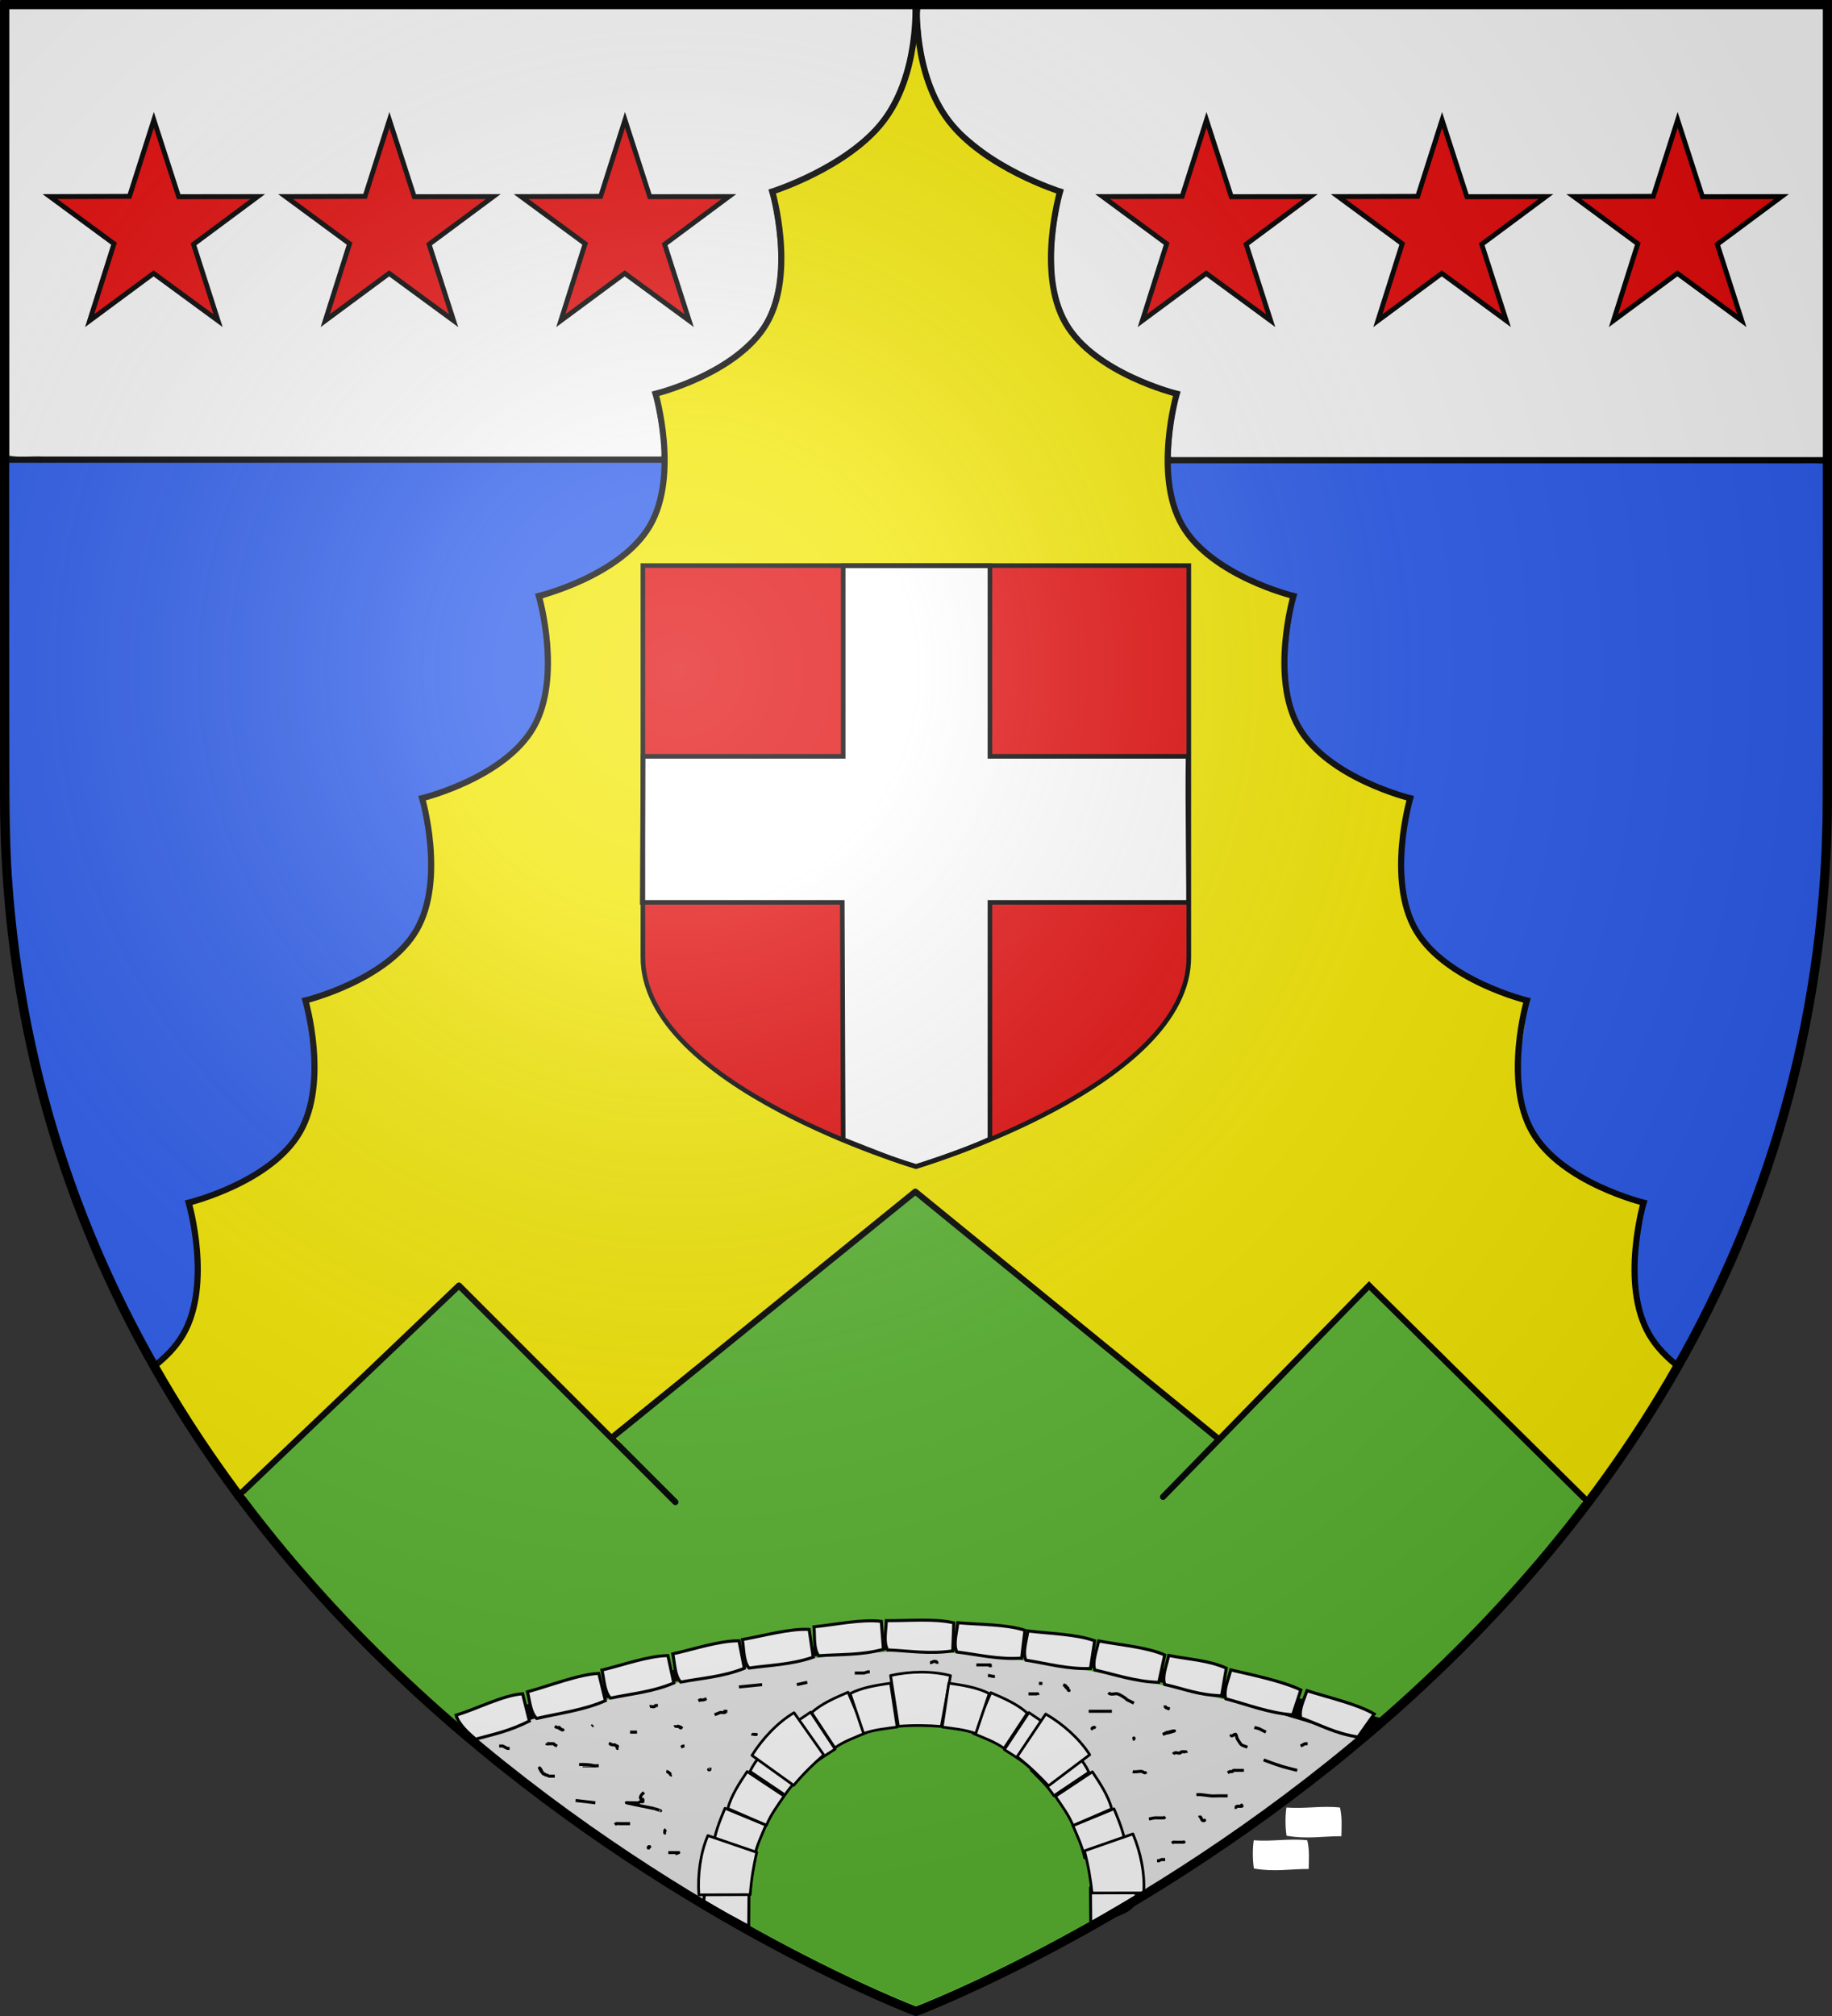 <?xml version="1.0" encoding="UTF-8" standalone="no"?>
<svg
   xmlns:dc="http://purl.org/dc/elements/1.1/"
   xmlns:cc="http://creativecommons.org/ns#"
   xmlns:rdf="http://www.w3.org/1999/02/22-rdf-syntax-ns#"
   xmlns:svg="http://www.w3.org/2000/svg"
   xmlns="http://www.w3.org/2000/svg"
   xmlns:xlink="http://www.w3.org/1999/xlink"
   xmlns:sodipodi="http://sodipodi.sourceforge.net/DTD/sodipodi-0.dtd"
   xmlns:inkscape="http://www.inkscape.org/namespaces/inkscape"
   height="660"
   width="600"
   version="1.0"
   id="svg2"
   sodipodi:version="0.32"
   inkscape:version="0.47 r22583"
   sodipodi:docname="Blason_ville_fr_La Muraz.svg"
   inkscape:export-filename="/Users/olivier/Desktop/Blason Rouge/Blason_Vide_3D.png"
   inkscape:export-xdpi="144"
   inkscape:export-ydpi="144"
   inkscape:output_extension="org.inkscape.output.svg.inkscape"
   style="display:inline">
  <rect width="100%" height="100%" fill="#333333" stroke="none"/>
  <sodipodi:namedview
     inkscape:window-height="965"
     inkscape:window-width="1280"
     inkscape:pageshadow="2"
     inkscape:pageopacity="0.0"
     guidetolerance="10.0"
     gridtolerance="10.0"
     objecttolerance="10.0"
     borderopacity="1.0"
     bordercolor="#666666"
     pagecolor="#ffffff"
     id="base"
     showgrid="false"
     height="660px"
     inkscape:zoom="1"
     inkscape:cx="470.19397"
     inkscape:cy="324.09611"
     inkscape:window-x="-4"
     inkscape:window-y="-4"
     inkscape:current-layer="layer4"
     showborder="false"
     inkscape:showpageshadow="false"
     inkscape:window-maximized="1" />
  <defs
     id="defs6">
    <linearGradient
       id="linearGradient2893">
      <stop
         style="stop-color:white;stop-opacity:0.314;"
         offset="0"
         id="stop2895" />
      <stop
         id="stop2897"
         offset="0.19"
         style="stop-color:white;stop-opacity:0.251;" />
      <stop
         style="stop-color:#6b6b6b;stop-opacity:0.125;"
         offset="0.6"
         id="stop2901" />
      <stop
         style="stop-color:black;stop-opacity:0.125;"
         offset="1"
         id="stop2899" />
    </linearGradient>
    <radialGradient
       inkscape:collect="always"
       xlink:href="#linearGradient2893"
       id="radialGradient3163"
       gradientUnits="userSpaceOnUse"
       gradientTransform="matrix(1.353,0,0,1.349,-77.629,-85.747)"
       cx="221.445"
       cy="226.331"
       fx="221.445"
       fy="226.331"
       r="300" />
    <clipPath
       clipPathUnits="userSpaceOnUse"
       id="clipPath8496">
      <path
         inkscape:export-ydpi="144"
         inkscape:export-xdpi="144"
         id="path8498"
         style="fill:none;stroke:#000000;stroke-width:3.002;stroke-linecap:butt;stroke-linejoin:miter;stroke-miterlimit:4;stroke-opacity:1;stroke-dasharray:none"
         d="M -147.558,9.568 C -147.558,9.568 150.941,122.004 150.941,407.749 150.941,693.494 150.941,666.566 150.941,666.566 L -446.057,666.566 -446.057,407.749 C -446.057,122.004 -147.558,9.568 -147.558,9.568 z"
         sodipodi:nodetypes="cccccc" />
    </clipPath>
    <clipPath
       clipPathUnits="userSpaceOnUse"
       id="clipPath9177">
      <path
         inkscape:export-ydpi="144"
         inkscape:export-xdpi="144"
         id="path9179"
         style="fill:none;stroke:#000000;stroke-width:3.002;stroke-linecap:butt;stroke-linejoin:miter;stroke-miterlimit:4;stroke-opacity:1;stroke-dasharray:none"
         d="M 300,658.5 C 300,658.5 1.501,546.064 1.501,260.319 1.501,-25.426 1.501,1.501 1.501,1.501 L 598.499,1.501 598.499,260.319 C 598.499,546.064 300,658.5 300,658.5 z"
         sodipodi:nodetypes="cccccc" />
    </clipPath>
  </defs>
  <g
     inkscape:groupmode="layer"
     id="layer3"
     inkscape:label="Fond écu"
     style="opacity:0.955;display:inline"
     sodipodi:insensitive="true">
    <path
       style="color:#000000;fill:#ffffff;fill-opacity:1;fill-rule:nonzero;stroke:none;stroke-width:1;marker:none;visibility:visible;display:inline;overflow:visible;enable-background:accumulate"
       d="M 449.247,2.706 C 399.994,2.747 350.742,2.788 301.489,2.829 300.744,5.843 301.588,9.478 301.75,12.718 303.203,24.922 307.775,37.555 317.673,45.347 326.444,52.999 337.108,58.154 347.871,62.283 346.404,70.374 344.783,78.589 345.21,86.889 345.241,97.084 349.068,107.589 357.16,114.001 365.437,120.976 375.83,124.896 385.933,128.504 386.788,129.631 384.996,131.585 385.256,132.994 384.141,138.458 383.64,144.022 383.396,149.588 386.624,150.512 390.594,149.696 394.099,149.972 461.734,149.972 529.369,149.972 597.005,149.972 597.892,146.557 597.109,142.45 597.374,138.776 597.374,93.502 597.374,48.227 597.374,2.953 593.958,2.067 589.851,2.855 586.178,2.592 540.534,2.63 494.891,2.668 449.247,2.706 z"
       id="path8513" />
    <path
       style="color:#000000;fill:#ffffff;fill-opacity:1;fill-rule:nonzero;stroke:none;stroke-width:1;marker:none;visibility:visible;display:inline;overflow:visible;enable-background:accumulate"
       d="M 3.009,2.953 C 3.009,51.672 3.009,100.391 3.009,149.111 6.425,149.998 10.532,149.215 14.205,149.48 81.666,149.48 149.127,149.48 216.588,149.48 217.281,146.388 216.151,142.662 215.896,139.367 215.325,135.67 214.661,131.987 213.85,128.334 227.066,124.535 240.566,118.333 249.129,107.281 256.624,95.936 255.49,81.352 253.348,68.535 253.183,66.504 252.121,64.131 252.374,62.329 262.611,58.185 272.811,53.479 281.404,46.392 293.884,36.878 298.299,20.454 299.011,5.388 300.526,1.084 295.328,2.956 292.896,2.583 196.39,2.583 99.884,2.583 3.378,2.583 L 3.03,2.931 3.009,2.953 z"
       id="path8510" />
    <path
       style="color:#000000;fill:#2b5df2;fill-opacity:1;fill-rule:nonzero;stroke:none;stroke-width:1;marker:none;visibility:visible;display:inline;overflow:visible;enable-background:accumulate"
       d="M 383.411,152.079 C 383.31,161.545 386.105,171.382 393.069,178.053 401.456,186.225 412.613,191.024 423.734,194.232 425.322,194.217 423.514,196.794 423.81,197.605 421.734,208.152 420.596,219.279 423.057,229.849 425.726,241.13 435.095,249.14 445.196,253.921 450.779,256.802 456.77,258.848 462.672,260.867 459.997,273.606 457.862,287.459 462.534,299.991 467.66,312.495 480.46,319.531 492.538,324.181 495.227,325.391 498.271,325.93 500.857,327.057 498.499,338.013 497.098,349.495 499.073,360.644 500.998,370.409 507.965,378.305 516.344,383.281 523.166,387.863 531.018,390.426 538.627,393.277 539.75,394.149 538.1,396.262 538.271,397.516 535.874,410.17 534.436,424.322 540.734,436.091 542.74,439.587 545.845,443.366 548.939,445.919 550.935,444.602 551.227,440.842 552.635,438.866 575.78,395.93 590.325,348.437 595.133,299.891 597.625,278.401 596.7,256.724 597.12,235.139 597.27,207.447 597.348,179.755 597.466,152.064 594.051,151.176 589.943,151.959 586.27,151.695 518.774,151.695 451.277,151.695 383.78,151.695 L 383.439,152.049 383.411,152.079 z"
       id="path8515"
       sodipodi:nodetypes="cccccccccccccccccccccccc" />
    <path
       style="color:#000000;fill:#2b5df2;fill-opacity:1;fill-rule:nonzero;stroke:none;stroke-width:1;marker:none;visibility:visible;display:inline;overflow:visible;enable-background:accumulate"
       d="M 2.798,151.571 C 3.07,195.261 2.744,238.959 3.524,282.643 4.404,304.681 7.934,326.57 12.821,348.053 20.738,381.487 33.271,413.852 50.057,443.842 49.084,447.592 52.008,446.031 53.04,444.242 58.56,438.963 62.369,431.986 63.169,424.347 64.754,413.967 63.32,403.418 61.022,393.262 73.863,389.095 87.497,383.777 95.901,372.67 103.656,361.4 102.793,346.722 100.643,333.824 100.339,331.561 99.514,329.362 99.468,327.072 111.526,323.143 123.892,318.022 132.533,308.418 138.01,301.786 140.602,293.057 140.2,284.443 140.496,276.555 139.023,268.692 137.715,261.021 142.535,258.902 147.929,257.68 152.663,255.146 163.033,250.172 173.449,242.586 176.808,231.048 179.562,221.195 178.489,210.677 176.992,200.691 176.89,198.736 175.491,196.348 175.931,194.647 189.219,190.247 203.291,184.538 211.502,172.594 215.607,166.463 216.49,158.829 216.946,151.602 214.093,150.51 210.353,151.46 207.165,151.141 139.186,151.141 71.208,151.141 3.229,151.141 L 2.881,151.489 2.798,151.571 z"
       id="path8517"
       sodipodi:nodetypes="ccccccccccccccccccccccc" />
    <path
       style="color:#000000;fill:#fcef00;fill-opacity:1;fill-rule:nonzero;stroke:none;stroke-width:1;marker:none;visibility:visible;display:inline;overflow:visible;enable-background:accumulate"
       d="M 300.037,14.071 C 295.765,17.585 296.091,32.414 292.185,36.553 283.662,50.065 267.61,56.518 253.558,62.664 256.449,79.423 259.324,101.112 245.533,113.687 237.713,121.914 224.937,124.86 214.902,129.23 216.356,141.304 219.236,154.845 216.223,166.676 210.166,183.039 192.532,190.365 177.625,195.953 181.824,212.966 182.617,234.341 168.273,246.802 160.694,254.502 148.244,256.547 138.744,261.133 136.73,264.467 141.943,270.375 141.465,274.202 143.604,290.241 139.317,308.47 124.801,317.377 117.966,322.511 107.361,323.619 100.006,327.402 100.946,339.483 104.261,353.08 101.649,364.998 95.766,381.241 76.677,387.454 62.018,393.705 60.694,399.299 65.576,406.427 64.929,412.289 65.872,423.824 63.266,435.435 54.741,443.722 46.534,445.895 54.96,453.791 56.764,458.395 81.425,498.327 113.872,533.284 148.923,564.297 193.582,602.212 245.917,636.651 300.003,659.25 320.058,652.323 338.265,638.984 356.998,629.032 434.17,585.32 505.609,529.376 547.923,447.099 537.281,438.652 533.276,424.063 534.798,410.745 534.987,405.141 541.526,395.398 536.33,393.979 519.516,388.878 501.13,379.113 497.404,360.453 495.04,350.076 500.561,338.072 499.597,327.838 491.787,322.579 479.332,321.479 472.177,315.006 463.337,308.248 457.578,297.586 459.02,286.222 458.808,278.197 460.695,269.027 461.642,261.249 445.739,255.242 424.918,247.633 421.263,229.018 418.477,218.098 421.911,206.301 423.203,195.535 407.003,189.604 386.147,180.782 382.896,161.967 381.065,151.198 383.902,139.704 385.016,129.115 368.008,123.381 346.826,113.529 344.2,93.894 342.725,83.898 346.794,72.599 346.789,62.754 340.328,57.984 329.914,57.079 323.485,51.839 312.488,45.349 306.419,34.156 302.328,22.364 303.785,21.283 300.515,13.942 300.037,14.071 z"
       id="path8519"
       sodipodi:nodetypes="ccccccccccccccccccccccccccccccccccccc" />
    <path
       sodipodi:nodetypes="cc"
       id="path8290"
       d="M 217.341,150.504 1.991,150.504"
       style="fill:none;stroke:#000000;stroke-width:2;stroke-miterlimit:4;stroke-opacity:1;stroke-dasharray:none;display:inline" />
    <path
       style="fill:none;stroke:#000000;stroke-width:2;stroke-miterlimit:4;stroke-opacity:1;stroke-dasharray:none;display:inline"
       d="M 382.844,150.653 597.639,150.653"
       id="path8288"
       sodipodi:nodetypes="cc" />
    <g
       id="layer3-6"
       inkscape:label="Fond écu"
       style="display:inline"
       transform="matrix(-1,0,0,-1,152.442,668.067)"
       clip-path="url(#clipPath8496)">
      <path
         id="rect2783"
         d="M -147.36,666.578 C -147.36,666.578 -148.629,643.776 -136.908,628.475 -125.187,613.173 -100.475,605.371 -100.475,605.371 -100.475,605.371 -108.239,578.819 -98.683,562.268 -89.127,545.716 -62.251,539.164 -62.251,539.164 -62.251,539.164 -70.015,512.612 -60.459,496.061 -50.903,479.509 -24.026,472.957 -24.026,472.957 -24.026,472.957 -31.79,446.405 -22.234,429.854 -12.678,413.302 14.199,406.75 14.199,406.75 14.199,406.75 6.434,380.198 15.991,363.647 25.547,347.095 52.423,340.543 52.423,340.543 52.423,340.543 44.659,313.991 54.215,297.44 63.771,280.888 90.648,274.336 90.648,274.336 90.648,274.336 82.884,247.785 92.44,231.233 101.996,214.681 128.873,208.129 128.873,208.129 128.873,208.129 121.108,181.578 130.664,165.026 140.22,148.474 167.097,141.922 167.097,141.922"
         style="fill:none;stroke:#000000;stroke-width:2;stroke-miterlimit:4;stroke-opacity:1;stroke-dasharray:none" />
      <path
         id="path8478"
         d="M -462.313,141.92 C -462.313,141.92 -435.437,148.472 -425.881,165.023 -416.324,181.575 -424.089,208.127 -424.089,208.127 -424.089,208.127 -397.212,214.679 -387.656,231.23 -378.1,247.782 -385.864,274.334 -385.864,274.334 -385.864,274.334 -358.988,280.885 -349.431,297.437 -339.875,313.989 -347.64,340.541 -347.64,340.541 -347.64,340.541 -320.763,347.092 -311.207,363.644 -301.651,380.196 -309.415,406.748 -309.415,406.748 -309.415,406.748 -282.538,413.299 -272.982,429.851 -263.426,446.403 -271.19,472.955 -271.19,472.955 -271.19,472.955 -244.314,479.506 -234.758,496.058 -225.201,512.61 -232.966,539.162 -232.966,539.162 -232.966,539.162 -206.089,545.713 -196.533,562.265 -186.977,578.817 -194.741,605.369 -194.741,605.369 -194.741,605.369 -170.03,613.17 -158.308,628.472 -146.587,643.774 -147.856,666.576 -147.856,666.576"
         style="fill:none;stroke:#000000;stroke-width:2;stroke-miterlimit:4;stroke-opacity:1;stroke-dasharray:none" />
    </g>
  </g>
  <g
     inkscape:groupmode="layer"
     id="layer4"
     inkscape:label="Meubles"
     style="display:inline"
     sodipodi:insensitive="true">
    <g
       id="g8320"
       transform="matrix(0.827,0,0,0.84,-72.926,195.611)">
      <path
         d="M 149.109,-186.133 158.93,-156.214 190.239,-156.251 164.819,-137.665 174.528,-107.899 148.997,-126.332 123.689,-107.899 133.329,-137.877 107.979,-156.251 139.468,-156.346 149.109,-186.133 z"
         style="font-size:12px;fill:#e20909;stroke:#000000;stroke-width:1.92;stroke-dashoffset:0"
         id="path710" />
      <path
         d="M 242.401,-186.133 252.222,-156.214 283.531,-156.251 258.112,-137.665 267.821,-107.899 242.29,-126.332 216.982,-107.899 226.622,-137.877 201.271,-156.251 232.761,-156.346 242.401,-186.133 z"
         style="font-size:12px;fill:#e20909;stroke:#000000;stroke-width:1.92;stroke-dashoffset:0"
         id="path7175" />
      <path
         d="M 335.694,-186.133 345.515,-156.214 376.824,-156.251 351.404,-137.665 361.114,-107.899 335.583,-126.332 310.274,-107.899 319.915,-137.877 294.564,-156.251 326.054,-156.346 335.694,-186.133 z"
         style="font-size:12px;fill:#e20909;stroke:#000000;stroke-width:1.92;stroke-dashoffset:0"
         id="path7176" />
    </g>
    <g
       style="display:inline"
       id="g8320-7"
       transform="matrix(0.827,0,0,0.84,271.829,195.611)">
      <path
         d="M 149.109,-186.133 158.93,-156.214 190.239,-156.251 164.819,-137.665 174.528,-107.899 148.997,-126.332 123.689,-107.899 133.329,-137.877 107.979,-156.251 139.468,-156.346 149.109,-186.133 z"
         style="font-size:12px;fill:#e20909;stroke:#000000;stroke-width:1.92;stroke-dashoffset:0"
         id="path710-6" />
      <path
         d="M 242.401,-186.133 252.222,-156.214 283.531,-156.251 258.112,-137.665 267.821,-107.899 242.29,-126.332 216.982,-107.899 226.622,-137.877 201.271,-156.251 232.761,-156.346 242.401,-186.133 z"
         style="font-size:12px;fill:#e20909;stroke:#000000;stroke-width:1.92;stroke-dashoffset:0"
         id="path7175-1" />
      <path
         d="M 335.694,-186.133 345.515,-156.214 376.824,-156.251 351.404,-137.665 361.114,-107.899 335.583,-126.332 310.274,-107.899 319.915,-137.877 294.564,-156.251 326.054,-156.346 335.694,-186.133 z"
         style="font-size:12px;fill:#e20909;stroke:#000000;stroke-width:1.92;stroke-dashoffset:0"
         id="path7176-8" />
    </g>
    <g
       style="display:inline"
       id="g8531">
      <path
         sodipodi:nodetypes="ccccccccccccccccccccc"
         id="path8529"
         d="M 299.331,389.993 C 290.244,395.64 283.093,404.789 274.562,411.298 250.177,431.019 225.714,449.79 201.642,469.87 202.787,472.677 206.135,475.583 208.109,478.072 212.107,482.159 216.259,486.115 219.977,490.447 196.383,468.161 173.738,444.688 150.63,421.821 145.268,425.752 140.536,431.257 135.417,435.795 117.037,453.431 98.334,470.786 80.173,488.617 79.97,491.337 83.191,493.256 84.361,495.515 128.892,552.181 186.217,598.008 249.177,632.702 265.689,641.21 281.362,651.24 298.773,657.784 396.489,620.214 468.376,558.1 515.955,495.115 520.014,492.347 517.858,489.57 514.676,487.242 492.645,465.455 470.673,443.607 448.521,421.944 443.704,425.626 439.576,430.941 435.025,435.253 417.069,453.386 399.738,472.176 381.144,489.655 382.403,487.497 385.445,484.816 387.388,482.649 390.967,478.938 394.577,475.257 398.177,471.566 395.951,468.455 391.887,466.288 388.981,463.526 359.489,439.591 330.242,415.269 300.499,391.696 300.398,391.687 299.429,389.95 299.331,389.993 z"
         style="color:#000000;fill:#5ab532;fill-opacity:1;fill-rule:nonzero;stroke:none;stroke-width:1;marker:none;visibility:visible;display:inline;overflow:visible;enable-background:accumulate" />
      <path
         id="path8523"
         d="M 77.719,490.044 150.313,420.866 221.199,491.752"
         style="fill:none;stroke:#000000;stroke-width:2;stroke-linecap:round;stroke-linejoin:round;stroke-miterlimit:4;stroke-opacity:1;stroke-dasharray:none" />
      <path
         id="path8525"
         d="M 519.263,490.898 448.377,420.866 380.907,490.044"
         style="fill:none;stroke:#000000;stroke-width:2;stroke-linecap:round;stroke-linejoin:miter;stroke-miterlimit:4;stroke-opacity:1;stroke-dasharray:none" />
      <path
         sodipodi:nodetypes="ccc"
         id="path8527"
         d="M 200.702,470.401 299.772,390.12 398.729,470.8"
         style="fill:none;stroke:#000000;stroke-width:2;stroke-linecap:round;stroke-linejoin:round;stroke-miterlimit:4;stroke-opacity:1;stroke-dasharray:none" />
    </g>
    <path
       style="color:#000000;fill:#e7e7e7;fill-opacity:1;fill-rule:nonzero;stroke:none;stroke-width:1;marker:none;visibility:visible;display:inline;overflow:visible;enable-background:accumulate"
       d="M 297.553,540.57 C 267.594,541.054 238.009,546.885 208.981,553.904 191.944,558.399 171.824,562.901 155.152,568.616 153.261,568.875 156.3,571.17 157.891,571.888 179.783,590.05 204.265,607.95 228.599,622.682 231.345,623.166 230.125,617.714 230.575,616.086 230.726,611.171 232.036,606.362 233.732,601.759 235.601,602.575 235.405,600.819 235.498,599.128 236.437,596.51 238.005,592.902 239.943,590.901 241.533,587.044 242.256,585.341 244.981,582.189 246.536,581.077 248.017,576.882 248.442,575.076 246.368,573.889 248.064,573.308 249.011,571.899 252.268,568.113 256.445,566.836 260.688,564.242 261.231,565.782 262.352,564.575 263.675,563.448 268.983,559.85 276.806,556.577 283.127,555.304 286.777,553.773 289.354,553.738 292.999,552.427 293.729,551.564 292.038,549.735 293.855,550.005 299.467,548.968 303.506,548.231 309.016,549.496 308.413,551.673 311.799,552.655 313.734,552.584 317.859,553.199 320.716,554.921 324.651,556.086 329.836,558.082 335.468,560.541 340.073,563.542 341.785,564.656 342.187,560.777 343.641,562.582 348.262,565.839 353.102,569.635 355.851,574.507 353.787,575.182 354.098,577.242 355.282,578.68 356.306,580.329 358.097,581.184 358.867,583.04 360.98,585.958 362.137,589.357 363.947,592.419 365.984,594.803 366.334,598.285 367.811,601.001 368.7,602.476 370.909,600.266 371.071,602.234 372.99,607.314 373.656,612.738 374.201,618.153 375.363,620.349 377.571,617.839 378.969,617.244 400.742,603.637 428.598,583.423 448.394,567.038 449.382,565.904 449.536,568.63 448.194,566.953 444.854,565.316 436.685,565.933 433.095,564.761 402.723,556.371 372.035,548.935 340.809,544.442 326.508,542.359 312.038,540.597 297.553,540.57 z"
       id="path3528"
       sodipodi:nodetypes="ccccccccccccccccccccscccccccccccccc" />
    <g
       style="display:inline"
       id="g8697"
       transform="matrix(0.599,0,0,0.599,120.249,85.874)">
      <g
         transform="translate(0.914,0.191)"
         style="display:inline"
         inkscape:label="Fond écu"
         id="layer3-3">
        <path
           transform="translate(-0.914,-0.191)"
           inkscape:export-ydpi="144"
           inkscape:export-xdpi="144"
           id="path2875-7"
           style="fill:#e20909;fill-opacity:1;fill-rule:evenodd;stroke:none;display:inline"
           d="M 300,495 C 300,495 450,450.04 449.821,379.266 449.821,275.15 450,165 450,165 L 150,165 150.215,379.304 C 150.036,449.964 300,495 300,495 z"
           sodipodi:nodetypes="cccccc" />
        <path
           transform="translate(-0.914,-0.191)"
           sodipodi:nodetypes="cccccccccccccc"
           id="path16403"
           d="M 260.279,165.826 260.279,270.024 150.826,270.024 150.399,349.82 259.777,349.82 260.279,479.478 C 279.498,487.011 286.38,490.035 300.107,494.132 300.107,494.132 325.162,486.344 340.505,479.135 L 340.505,349.82 448.994,349.82 C 449.4,350.067 448.406,297.16 448.843,270.024 L 340.505,270.024 340.505,165.826 260.279,165.826 z"
           style="fill:#ffffff;fill-opacity:1;fill-rule:evenodd;stroke:#000000;stroke-width:2.505;stroke-linecap:butt;stroke-linejoin:miter;stroke-miterlimit:4;stroke-opacity:1;stroke-dasharray:none;display:inline" />
      </g>
      <g
         style="display:inline"
         inkscape:label="Contour Final"
         id="layer1-8">
        <path
           sodipodi:nodetypes="cccccc"
           d="M 300.041,494.25 C 300.041,494.25 450.027,449.969 449.247,379.287 L 449.247,165.75 150.753,165.75 150.753,379.287 C 149.974,449.894 300.041,494.25 300.041,494.25 z"
           style="fill:none;stroke:#000000;stroke-width:2.505;stroke-linecap:square;stroke-linejoin:miter;stroke-miterlimit:4;stroke-opacity:1;stroke-dasharray:none;display:inline"
           id="path2440-1" />
      </g>
    </g>
    <path
       id="rect2169"
       style="fill:#000000;fill-opacity:1;fill-rule:evenodd;stroke:none"
       d="M 148.43,564.163 C 154.61,572.481 152.028,567.653 153.629,569.394 153.629,569.394 242.595,538.583 303.984,540.001 349.505,541.897 389.209,551.403 446.108,569.416 451.363,564.665 419.891,592.498 453.106,562.646 311.676,527.969 284.547,528.81 148.43,564.163 z"
       sodipodi:nodetypes="cccccc"
       clip-path="url(#clipPath9177)" />
    <path
       d="M 294.249,565.162 291.671,548.532 C 298.07,547.118 305.278,546.979 311.302,548.568 L 308.27,565.202 C 303.909,564.876 299.357,564.741 294.249,565.162 z"
       style="fill:#ffffff;fill-rule:evenodd;stroke:#000000;stroke-width:0.874;stroke-linecap:round;stroke-linejoin:round;stroke-miterlimit:4;stroke-opacity:1;stroke-dasharray:none"
       id="use3180" />
    <g
       transform="matrix(0.397,0,0,0.397,188.689,427.858)"
       id="g318">
      <path
         d="M 157.025,427.476 125.124,413.652 C 127.98,402.876 134.527,393.022 141.074,383.169 L 171.557,403.373 C 166.266,411.184 160.525,418.769 157.025,427.476 z"
         style="fill:#ffffff;fill-rule:evenodd;stroke:#000000;stroke-width:2.2;stroke-linecap:round;stroke-linejoin:round;stroke-miterlimit:4;stroke-opacity:1;stroke-dasharray:none"
         id="path3158" />
      <use
         transform="matrix(0.981,-0.193,0.193,0.981,-89.547,64.791)"
         id="use3162"
         x="0"
         y="0"
         width="600"
         height="660"
         xlink:href="#path3158" />
      <use
         transform="matrix(0.983,0.182,-0.182,0.983,95.746,-46.339)"
         id="use3166"
         x="0"
         y="0"
         width="600"
         height="660"
         xlink:href="#path3158" />
      <path
         d="M 142.375,510.784 105.256,490.731 106.626,477.579 142.653,478.61 142.375,510.784 z"
         style="fill:#ffffff;fill-rule:evenodd;stroke:#000000;stroke-width:2.386;stroke-linecap:round;stroke-linejoin:round;stroke-miterlimit:4;stroke-opacity:1;stroke-dasharray:none"
         id="path3168"
         sodipodi:nodetypes="ccccc" />
      <use
         transform="matrix(0.921,0.39,-0.39,0.921,212.981,-73.754)"
         id="use3172"
         x="0"
         y="0"
         width="600"
         height="660"
         xlink:href="#path3158" />
      <use
         transform="matrix(0.923,0.386,-0.386,0.923,209.73,-74.394)"
         id="use3174"
         x="0"
         y="0"
         width="600"
         height="660"
         xlink:href="#use3166" />
      <use
         transform="matrix(0.67,0.743,-0.743,0.67,449.561,-51.26)"
         id="use3178"
         x="0"
         y="0"
         width="600"
         height="660"
         xlink:href="#path3158" />
    </g>
    <path
       id="use3124"
       style="fill:#ffffff;fill-rule:evenodd;stroke:#000000;stroke-opacity:1"
       d="M 242.036,537.161 C 235.554,537.124 227.496,539.866 220.347,541.446 221.008,544.728 221.014,548.664 222.942,550.68 229.862,549.379 236.673,548.983 243.775,546.173 L 242.036,537.161 z" />
    <path
       id="use3128"
       style="fill:#ffffff;fill-rule:evenodd;stroke:#000000;stroke-opacity:1"
       d="M 358.519,537.16 C 352.424,534.957 343.913,534.844 336.646,533.941 336.171,537.254 334.86,540.965 336.002,543.511 342.959,544.6 349.51,546.506 357.142,546.235 L 358.519,537.16 z" />
    <path
       id="use3130"
       style="fill:#ffffff;fill-rule:evenodd;stroke:#000000;stroke-opacity:1"
       d="M 312.373,531.298 C 306.067,529.798 297.598,530.647 290.276,530.571 290.178,533.917 289.294,537.752 290.717,540.153 297.752,540.449 304.477,541.602 312.029,540.47 L 312.373,531.298 z" />
    <path
       id="use3132"
       style="fill:#ffffff;fill-rule:evenodd;stroke:#000000;stroke-opacity:1"
       d="M 335.668,533.726 C 329.501,531.73 320.991,531.904 313.699,531.247 313.336,534.574 312.15,538.328 313.378,540.833 320.368,541.687 326.979,543.371 334.598,542.841 L 335.668,533.726 z" />
    <path
       id="use3134"
       style="fill:#ffffff;fill-rule:evenodd;stroke:#000000;stroke-opacity:1"
       d="M 288.633,530.804 C 282.198,530.03 273.88,531.837 266.597,532.592 266.88,535.928 266.438,539.839 268.124,542.062 275.147,541.557 281.959,541.939 289.334,539.956 L 288.633,530.804 z" />
    <path
       id="use3136"
       style="fill:#ffffff;fill-rule:evenodd;stroke:#000000;stroke-opacity:1"
       d="M 450.076,561.142 C 444.502,557.834 435.025,555.747 428.058,553.496 426.969,556.661 425.364,559.681 426.008,562.396 432.637,564.771 437.197,567.493 444.744,568.659 L 450.076,561.142 z"
       sodipodi:nodetypes="ccccc" />
    <path
       id="use3140"
       style="fill:#ffffff;fill-rule:evenodd;stroke:#000000;stroke-opacity:1"
       d="M 265.008,533.442 C 258.534,533.115 250.361,535.494 243.148,536.753 243.662,540.06 243.492,543.993 245.328,546.094 252.299,545.103 259.121,545.012 266.341,542.523 L 265.008,533.442 z" />
    <path
       d="M 351.431,597.658 364.103,592.167 C 362.968,587.886 360.368,583.972 357.767,580.058 L 345.659,588.084 C 347.76,591.186 350.041,594.199 351.431,597.658 z"
       style="fill:#ffffff;fill-rule:evenodd;stroke:#000000;stroke-width:0.874;stroke-linecap:round;stroke-linejoin:round;stroke-miterlimit:4;stroke-opacity:1;stroke-dasharray:none"
       id="path3183" />
    <use
       transform="matrix(-0.39,-0.077,-0.077,0.39,449.373,453.594)"
       id="use3185"
       x="0"
       y="0"
       width="600"
       height="660"
       xlink:href="#path3158" />
    <use
       transform="matrix(-0.391,0.072,0.072,0.391,375.772,409.452)"
       id="use3189"
       x="0"
       y="0"
       width="600"
       height="660"
       xlink:href="#path3158" />
    <path
       d="M 357.25,630.749 C 362.438,626.622 375.241,627.074 371.45,617.559 L 357.14,617.969 357.25,630.749 z"
       style="fill:#ffffff;fill-rule:evenodd;stroke:#000000;stroke-width:0.948;stroke-linecap:round;stroke-linejoin:round;stroke-miterlimit:4;stroke-opacity:1;stroke-dasharray:none"
       id="path3191"
       sodipodi:nodetypes="cccc" />
    <use
       transform="matrix(-0.366,0.155,0.155,0.366,329.205,398.562)"
       id="use3193"
       x="0"
       y="0"
       width="600"
       height="660"
       xlink:href="#path3158" />
    <use
       transform="matrix(-0.367,0.153,0.153,0.367,330.496,398.308)"
       id="use3195"
       x="0"
       y="0"
       width="600"
       height="660"
       xlink:href="#use3166" />
    <use
       transform="matrix(-0.266,0.295,0.295,0.266,235.232,407.497)"
       id="use3197"
       x="0"
       y="0"
       width="600"
       height="660"
       xlink:href="#path3158" />
    <path
       d="M 218.747,542.007 C 212.266,542.108 204.268,545.02 197.154,546.752 197.885,550.019 197.974,553.954 199.945,555.929 206.836,554.481 213.637,553.94 220.677,550.98 L 218.747,542.007 z"
       style="fill:#ffffff;fill-rule:evenodd;stroke:#000000;stroke-opacity:1"
       id="use5159-7" />
    <path
       sodipodi:nodetypes="ccccc"
       d="M 401.624,546.121 C 395.692,543.509 389.947,543.362 382.759,541.967 382.06,545.241 380.5,548.854 381.467,551.472 388.333,553.031 392.457,554.924 400.09,555.172 L 401.624,546.121 z"
       style="fill:#ffffff;fill-rule:evenodd;stroke:#000000;stroke-opacity:1"
       id="use5145-6" />
    <path
       d="M 381.458,541.802 C 375.512,539.222 367.024,538.578 359.829,537.222 359.148,540.499 357.607,544.121 358.588,546.733 365.463,548.255 371.882,550.567 379.516,550.772 L 381.458,541.802 z"
       style="fill:#ffffff;fill-rule:evenodd;stroke:#000000;stroke-opacity:1"
       id="use5147-1" />
    <path
       d="M 426.037,553.259 C 420.196,550.449 410.223,548.336 403.086,546.701 402.278,549.949 400.596,553.508 401.475,556.157 408.285,557.946 415.747,560.885 423.368,561.388 L 426.037,553.259 z"
       style="fill:#ffffff;fill-rule:evenodd;stroke:#000000;stroke-width:1;stroke-opacity:1"
       id="use5149-5"
       sodipodi:nodetypes="ccccc" />
    <path
       sodipodi:nodetypes="ccccc"
       d="M 171.166,554.507 C 164.703,554.992 156.375,559.373 149.376,561.524 150.299,564.742 153.656,567.527 155.741,569.381 162.534,567.527 166.527,566.81 173.379,563.437 L 171.166,554.507 z"
       style="fill:#ffffff;fill-rule:evenodd;stroke:#000000;stroke-opacity:1"
       id="use5155-2" />
    <path
       d="M 196.117,547.842 C 189.64,548.098 179.817,551.96 172.747,553.862 173.556,557.111 173.739,560.663 175.757,562.59 182.611,560.977 191.294,559.894 198.261,556.766 L 196.117,547.842 z"
       style="fill:#ffffff;fill-rule:evenodd;stroke:#000000;stroke-opacity:1"
       id="use5157-0"
       sodipodi:nodetypes="ccccc" />
    <g
       transform="matrix(-0.397,0,0,0.397,228.69,427.983)"
       id="g318-6" />
    <path
       id="use5245-9"
       style="fill:#ffffff;fill-rule:evenodd;stroke:none"
       d="M 410.621,602.469 C 410.152,605.552 410.272,609.269 410.668,611.719 417.588,612.896 422.819,611.821 428.611,611.87 428.672,608.666 428.905,605.603 428.154,602.469 422.15,601.809 416.562,602.949 410.621,602.469 z" />
    <path
       id="use5243-4"
       style="fill:#ffffff;fill-rule:evenodd;stroke:none"
       d="M 421.322,591.744 C 420.852,594.828 420.973,598.544 421.368,600.994 428.289,602.172 433.519,601.096 439.312,601.146 439.372,597.942 439.606,594.878 438.854,591.744 432.85,591.085 427.262,592.224 421.322,591.744 z" />
    <g
       transform="matrix(0.397,0,0,0.397,381.602,427.983)"
       id="g318-8" />
    <path
       d="M 259.938,584.499 246.27,574.682 C 249.747,569.127 254.699,563.888 260.055,560.706 L 269.795,574.526 C 266.505,577.409 263.218,580.561 259.938,584.499 z"
       style="fill:#ffffff;fill-rule:evenodd;stroke:#000000;stroke-width:0.874;stroke-linecap:round;stroke-linejoin:round;stroke-miterlimit:4;stroke-opacity:1;stroke-dasharray:none;display:inline"
       id="use3180-1" />
    <path
       d="M 333.108,575.112 342.486,561.14 C 348.149,564.439 353.542,569.222 356.893,574.474 L 343.388,584.648 C 340.403,581.451 337.148,578.266 333.108,575.112 z"
       style="fill:#ffffff;fill-rule:evenodd;stroke:#000000;stroke-width:0.874;stroke-linecap:round;stroke-linejoin:round;stroke-miterlimit:4;stroke-opacity:1;stroke-dasharray:none;display:inline"
       id="use3180-4" />
    <path
       d="M 355.156,605.939 371.045,600.397 C 373.593,606.435 375.033,613.499 374.559,619.711 L 357.651,619.737 C 357.183,615.388 356.493,610.887 355.156,605.939 z"
       style="fill:#ffffff;fill-rule:evenodd;stroke:#000000;stroke-width:0.874;stroke-linecap:round;stroke-linejoin:round;stroke-miterlimit:4;stroke-opacity:1;stroke-dasharray:none;display:inline"
       id="use3180-9" />
    <path
       d="M 245.708,620.27 228.88,620.338 C 228.436,613.8 229.373,606.652 231.843,600.933 L 247.839,606.411 C 246.866,610.675 246.054,615.156 245.708,620.27 z"
       style="fill:#ffffff;fill-rule:evenodd;stroke:#000000;stroke-width:0.874;stroke-linecap:round;stroke-linejoin:round;stroke-miterlimit:4;stroke-opacity:1;stroke-dasharray:none;display:inline"
       id="use3180-8" />
    <path
       style="fill:none;stroke:#000000;stroke-width:1px;stroke-linecap:butt;stroke-linejoin:miter;stroke-opacity:1"
       d="M 179.041,570.859 C 179.041,571.112 179.8,570.606 179.8,570.859 179.8,570.985 179.294,570.859 179.421,570.859 179.482,570.859 180.338,570.859 180.559,570.859 180.685,570.859 180.812,570.859 180.938,570.859 181.064,570.859 181.204,570.802 181.317,570.859 181.477,570.939 181.548,571.139 181.697,571.238 181.932,571.395 182.202,571.491 182.455,571.617"
       id="path4302" />
    <path
       style="fill:none;stroke:#000000;stroke-width:0.3;stroke-linecap:butt;stroke-linejoin:miter;stroke-miterlimit:4;stroke-opacity:1;stroke-dasharray:none"
       d="M 190.8,578.445 C 191.938,578.445 193.076,578.445 194.214,578.445 194.341,578.445 194.467,578.445 194.594,578.445 194.72,578.445 194.86,578.502 194.973,578.445 195.91,577.976 194.842,578.066 195.732,578.066"
       id="path4304" />
    <path
       style="fill:none;stroke:#000000;stroke-width:1px;stroke-linecap:butt;stroke-linejoin:miter;stroke-opacity:1"
       d="M 206.353,567.065 C 207.111,567.065 207.87,567.065 208.629,567.065"
       id="path4306" />
    <path
       style="fill:none;stroke:#000000;stroke-width:1px;stroke-linecap:butt;stroke-linejoin:miter;stroke-opacity:1"
       d="M 218.228,579.905 C 218.686,579.983 219.026,580.325 219.387,580.589 219.522,580.775 219.59,581.045 219.832,581.124 219.892,581.137 219.952,581.117 220.008,581.1"
       id="path4308"
       sodipodi:nodetypes="ccsc" />
    <path
       style="fill:none;stroke:#000000;stroke-width:1px;stroke-linecap:butt;stroke-linejoin:miter;stroke-opacity:1"
       d="M 216.215,592.86 C 216.896,592.86 214.951,592.354 214.319,592.101"
       id="path4310" />
    <path
       style="fill:none;stroke:#000000;stroke-width:1px;stroke-linecap:butt;stroke-linejoin:miter;stroke-opacity:1"
       d="M 214.319,592.101 C 211.284,591.469 208.23,590.922 205.215,590.204 204.846,590.116 205.973,590.204 206.353,590.204 206.858,590.204 207.364,590.204 207.87,590.204 208.249,590.204 208.636,590.279 209.008,590.204 209.285,590.149 209.492,589.893 209.767,589.825 210.012,589.764 210.299,589.938 210.525,589.825 210.638,589.768 210.399,589.446 210.525,589.446 210.652,589.446 210.525,589.951 210.525,589.825 210.525,589.572 210.638,589.292 210.525,589.066 210.469,588.953 210.259,589.123 210.146,589.066 209.986,588.986 209.847,588.847 209.767,588.687 209.71,588.574 209.727,588.428 209.767,588.308 210.036,587.499 210.287,587.408 210.905,586.79"
       id="path4312" />
    <path
       style="fill:none;stroke:#000000;stroke-width:1px;stroke-linecap:butt;stroke-linejoin:miter;stroke-opacity:1"
       d="M 223.043,571.997 C 223.915,571.561 223.519,571.617 224.181,571.617"
       id="path4314" />
    <path
       style="fill:none;stroke:#000000;stroke-width:1px;stroke-linecap:butt;stroke-linejoin:miter;stroke-opacity:1"
       d="M 234.043,561.376 C 234.676,561.123 235.308,560.87 235.94,560.617 236.446,560.617 236.967,560.74 237.457,560.617 237.58,560.586 237.457,560.364 237.457,560.238 237.71,560.238 237.963,560.238 238.216,560.238"
       id="path4316" />
    <path
       style="fill:none;stroke:#000000;stroke-width:1px;stroke-linecap:butt;stroke-linejoin:miter;stroke-opacity:1"
       d="M 260.976,551.513 C 262.113,551.26 263.251,551.007 264.389,550.754"
       id="path4318" />
    <path
       style="fill:none;stroke:#000000;stroke-width:1px;stroke-linecap:butt;stroke-linejoin:miter;stroke-opacity:1"
       d="M 242.009,552.272 249.596,551.513"
       id="path4320" />
    <path
       style="fill:none;stroke:#000000;stroke-width:1px;stroke-linecap:butt;stroke-linejoin:miter;stroke-opacity:1"
       d="M 383.877,603.481 C 384.003,603.354 384.086,603.158 384.256,603.101 384.496,603.021 384.762,603.101 385.015,603.101 385.521,603.101 386.026,603.101 386.532,603.101 386.785,603.101 387.038,603.101 387.291,603.101 387.417,603.101 387.557,603.158 387.67,603.101 387.83,603.021 387.923,602.848 388.049,602.722"
       id="path4322" />
    <path
       style="fill:none;stroke:#000000;stroke-width:1px;stroke-linecap:butt;stroke-linejoin:miter;stroke-opacity:1"
       d="M 376.29,595.515 C 376.922,595.388 377.547,595.215 378.187,595.135 378.563,595.088 378.946,595.135 379.325,595.135 379.577,595.135 379.831,595.135 380.084,595.135 380.336,595.135 380.589,595.135 380.842,595.135 380.969,595.135 381.108,595.192 381.221,595.135 381.381,595.055 381.474,594.883 381.601,594.756"
       id="path4324" />
    <path
       style="fill:none;stroke:#000000;stroke-width:1px;stroke-linecap:butt;stroke-linejoin:miter;stroke-opacity:1"
       d="M 391.843,587.549 C 393.923,587.331 395.954,588.121 398.034,587.949 399.178,587.93 400.323,587.873 401.467,587.937 401.669,587.881 401.879,587.925 402.084,587.928"
       id="path4326" />
    <path
       style="fill:none;stroke:#000000;stroke-width:1px;stroke-linecap:butt;stroke-linejoin:miter;stroke-opacity:1"
       d="M 402.084,580.342 C 402.337,580.215 402.59,580.089 402.843,579.962 403.096,579.962 403.362,580.042 403.602,579.962 403.771,579.906 403.821,579.663 403.981,579.583 404.094,579.527 404.234,579.583 404.36,579.583 404.487,579.583 404.613,579.583 404.74,579.583 405.625,579.583 406.51,579.583 407.395,579.583"
       id="path4328" />
    <path
       style="fill:none;stroke:#000000;stroke-width:1px;stroke-linecap:butt;stroke-linejoin:miter;stroke-opacity:1"
       d="M 380.842,567.824 C 381.474,567.571 382.093,567.281 382.739,567.065 383.233,566.901 383.745,566.788 384.256,566.686 384.38,566.661 384.755,566.646 384.635,566.686 379.464,568.41 384.354,566.06 380.842,567.824 z"
       id="path4330" />
    <path
       style="fill:none;stroke:#000000;stroke-width:1px;stroke-linecap:butt;stroke-linejoin:miter;stroke-opacity:1"
       d="M 370.98,579.962 C 371.959,580.293 373.022,579.764 374.014,579.962 374.292,580.018 374.505,580.252 374.773,580.342 375.279,580.51 375.152,580.047 375.152,580.721"
       id="path4332" />
    <path
       style="fill:none;stroke:#000000;stroke-width:1px;stroke-linecap:butt;stroke-linejoin:miter;stroke-opacity:1"
       d="M 370.98,569.341 C 371.106,569.341 371.27,569.431 371.359,569.341 371.448,569.252 371.233,568.962 371.359,568.962 371.485,568.962 371.359,569.215 371.359,569.341"
       id="path4334" />
    <path
       style="fill:none;stroke:#000000;stroke-width:1px;stroke-linecap:butt;stroke-linejoin:miter;stroke-opacity:1"
       d="M 356.565,560.238 C 359.094,560.238 361.623,560.238 364.152,560.238"
       id="path4336" />
    <path
       style="fill:none;stroke:#000000;stroke-width:1px;stroke-linecap:butt;stroke-linejoin:miter;stroke-opacity:1"
       d="M 340.254,551.134 C 340.634,551.134 341.013,551.134 341.392,551.134"
       id="path4338" />
    <path
       style="fill:none;stroke:#000000;stroke-width:1px;stroke-linecap:butt;stroke-linejoin:miter;stroke-opacity:1"
       d="M 363.014,554.168 C 363.918,555.098 365.068,554.268 366.048,554.548 366.727,554.742 368.1,555.612 368.704,556.065 368.847,556.172 368.934,556.345 369.083,556.444 369.318,556.601 369.589,556.697 369.842,556.824 370.348,557.077 370.853,557.329 371.359,557.582"
       id="path4340" />
    <path
       style="fill:none;stroke:#000000;stroke-width:1px;stroke-linecap:butt;stroke-linejoin:miter;stroke-opacity:1"
       d="M 381.601,558.341 C 381.601,558.467 381.544,558.607 381.601,558.72 381.866,559.25 382.699,559.339 383.118,559.479"
       id="path4342" />
    <path
       style="fill:none;stroke:#000000;stroke-width:1px;stroke-linecap:butt;stroke-linejoin:miter;stroke-opacity:1"
       d="M 410.809,565.548 C 411.315,565.675 411.832,565.763 412.326,565.927 412.594,566.017 412.832,566.18 413.085,566.307 413.584,566.556 414.103,566.816 414.602,567.065"
       id="path4344" />
    <path
       style="fill:none;stroke:#000000;stroke-width:1px;stroke-linecap:butt;stroke-linejoin:miter;stroke-opacity:1"
       d="M 428.258,570.859 C 426.934,570.859 427.725,570.746 425.982,571.617"
       id="path4346" />
    <path
       style="fill:none;stroke:#000000;stroke-width:1px;stroke-linecap:butt;stroke-linejoin:miter;stroke-opacity:1"
       d="M 403.222,567.824 C 403.052,569.087 404.459,567.403 404.74,567.824 404.961,568.157 404.97,568.591 405.119,568.962 405.224,569.225 405.341,569.485 405.498,569.721 406.81,571.689 406.302,571.104 408.533,571.997"
       id="path4348" />
    <path
       style="fill:none;stroke:#000000;stroke-width:1px;stroke-linecap:butt;stroke-linejoin:miter;stroke-opacity:1"
       d="M 424.844,579.583 C 420.14,578.407 419.989,578.452 413.843,576.169"
       id="path4350"
       sodipodi:nodetypes="cs" />
    <path
       style="fill:none;stroke:#000000;stroke-width:1px;stroke-linecap:butt;stroke-linejoin:miter;stroke-opacity:1"
       d="M 325.84,548.858 C 325.071,548.858 324.323,548.605 323.564,548.478"
       id="path4352" />
    <path
       style="fill:none;stroke:#000000;stroke-width:1px;stroke-linecap:butt;stroke-linejoin:miter;stroke-opacity:1"
       d="M 246.94,567.824 C 247.193,567.824 247.446,567.824 247.699,567.824 247.826,567.824 247.446,567.824 247.32,567.824 247.193,567.824 247.067,567.824 246.94,567.824 246.814,567.824 246.651,567.735 246.561,567.824 246.472,567.913 246.561,568.077 246.561,568.203"
       id="path4354"
       sodipodi:nodetypes="cssssc" />
    <path
       style="fill:none;stroke:#000000;stroke-width:1px;stroke-linecap:butt;stroke-linejoin:miter;stroke-opacity:1"
       d="M 232.526,579.204 C 232.526,579.71 231.515,579.204 232.526,579.204 z"
       id="path4356" />
    <path
       style="fill:none;stroke:#000000;stroke-width:1px;stroke-linecap:butt;stroke-linejoin:miter;stroke-opacity:1"
       d="M 218.112,598.929 C 217.643,599.28 217.732,599.212 217.732,599.687 217.732,599.814 217.643,599.977 217.732,600.067 217.822,600.156 217.985,600.067 218.112,600.067"
       id="path4358"
       sodipodi:nodetypes="cssc" />
    <path
       style="fill:none;stroke:#000000;stroke-width:1px;stroke-linecap:butt;stroke-linejoin:miter;stroke-opacity:1"
       d="M 193.835,565.169 C 193.961,565.042 194.088,564.916 194.214,564.789"
       id="path4360" />
    <path
       style="fill:none;stroke:#000000;stroke-width:1px;stroke-linecap:butt;stroke-linejoin:miter;stroke-opacity:1"
       d="M 212.801,558.72 C 213.281,558.56 213.839,558.88 214.319,558.72 214.488,558.664 214.538,558.421 214.698,558.341 214.811,558.284 214.951,558.341 215.077,558.341 215.204,558.341 215.33,558.341 215.457,558.341"
       id="path4362" />
    <path
       style="fill:none;stroke:#000000;stroke-width:1px;stroke-linecap:butt;stroke-linejoin:miter;stroke-opacity:1"
       d="M 188.524,589.446 194.973,590.204"
       id="path4364" />
    <path
       style="fill:none;stroke:#000000;stroke-width:1px;stroke-linecap:butt;stroke-linejoin:miter;stroke-opacity:1"
       d="M 201.422,597.411 C 201.548,597.285 201.627,597.075 201.801,597.032 202.169,596.94 202.559,597.032 202.939,597.032 204.077,597.032 205.215,597.032 206.353,597.032"
       id="path4366" />
    <path
       style="fill:none;stroke:#000000;stroke-width:1px;stroke-linecap:butt;stroke-linejoin:miter;stroke-opacity:1"
       d="M 212.043,604.998 C 213.054,604.998 211.916,605.124 212.422,604.619 212.511,604.529 212.801,604.492 212.801,604.619 212.801,604.745 212.548,604.619 212.422,604.619"
       id="path4368" />
    <path
       style="fill:none;stroke:#000000;stroke-width:1px;stroke-linecap:butt;stroke-linejoin:miter;stroke-opacity:1"
       d="M 218.87,606.515 C 219.756,606.515 220.641,606.515 221.526,606.515 221.652,606.515 221.779,606.515 221.905,606.515 222.031,606.515 222.397,606.459 222.284,606.515 221.927,606.694 221.526,606.768 221.146,606.895"
       id="path4370" />
    <path
       style="fill:none;stroke:#000000;stroke-width:1px;stroke-linecap:butt;stroke-linejoin:miter;stroke-opacity:1"
       d="M 221.146,564.789 C 221.108,565.51 222.03,565.041 222.284,565.169 222.444,565.249 222.504,565.468 222.664,565.548 223.78,566.106 222.164,564.669 223.422,565.927"
       id="path4372" />
    <path
       style="fill:none;stroke:#000000;stroke-width:1px;stroke-linecap:butt;stroke-linejoin:miter;stroke-opacity:1"
       d="M 228.733,556.824 C 230.537,555.922 228.262,556.918 230.63,556.444 230.907,556.389 231.135,556.191 231.388,556.065"
       id="path4374" />
    <path
       style="fill:none;stroke:#000000;stroke-width:1px;stroke-linecap:butt;stroke-linejoin:miter;stroke-opacity:1"
       d="M 279.942,547.72 C 280.7,547.72 281.459,547.72 282.218,547.72 282.344,547.72 282.471,547.72 282.597,547.72 282.723,547.72 282.854,547.751 282.976,547.72 284.814,547.261 283.424,547.341 284.873,547.341"
       id="path4376" />
    <path
       style="fill:none;stroke:#000000;stroke-width:1px;stroke-linecap:butt;stroke-linejoin:miter;stroke-opacity:1"
       d="M 304.598,544.306 C 304.724,544.306 304.857,544.346 304.977,544.306 305.245,544.217 305.468,544.016 305.736,543.927 305.856,543.887 305.989,543.927 306.115,543.927 306.508,543.927 306.639,543.837 306.874,544.306 306.93,544.419 306.874,544.559 306.874,544.685"
       id="path4378" />
    <path
       style="fill:none;stroke:#000000;stroke-width:1px;stroke-linecap:butt;stroke-linejoin:miter;stroke-opacity:1"
       d="M 319.771,545.065 C 320.909,545.065 322.047,545.065 323.185,545.065 323.438,545.065 323.691,545.065 323.943,545.065 324.07,545.065 324.233,544.975 324.323,545.065 324.412,545.154 324.323,545.317 324.323,545.444 324.323,545.57 324.323,545.697 324.323,545.823"
       id="path4380" />
    <path
       style="fill:none;stroke:#000000;stroke-width:1px;stroke-linecap:butt;stroke-linejoin:miter;stroke-opacity:1"
       d="M 336.84,554.548 C 337.726,554.548 338.611,554.548 339.496,554.548 339.622,554.548 339.786,554.458 339.875,554.548 339.964,554.637 339.875,554.801 339.875,554.927"
       id="path4382" />
    <path
       style="fill:none;stroke:#000000;stroke-width:1px;stroke-linecap:butt;stroke-linejoin:miter;stroke-opacity:1"
       d="M 348.22,551.513 C 348.473,551.64 348.726,551.766 348.979,551.892 348.979,552.019 348.889,552.182 348.979,552.272 349.068,552.361 349.269,552.182 349.358,552.272 349.448,552.361 349.269,552.562 349.358,552.651 349.448,552.74 349.648,552.562 349.738,552.651 349.827,552.74 349.681,552.917 349.738,553.03 350.206,553.968 350.117,552.899 350.117,553.789"
       id="path4384" />
    <path
       style="fill:none;stroke:#000000;stroke-width:1px;stroke-linecap:butt;stroke-linejoin:miter;stroke-opacity:1"
       d="M 357.324,565.927 C 358.214,565.927 357.145,566.017 358.083,565.548 358.588,565.295 358.462,565.927 358.462,565.169"
       id="path4386" />
    <path
       style="fill:none;stroke:#000000;stroke-width:1px;stroke-linecap:butt;stroke-linejoin:miter;stroke-opacity:1"
       d="M 384.256,574.273 C 384.884,573.331 385.802,574.136 386.532,573.893 386.702,573.837 386.738,573.557 386.911,573.514 387.279,573.422 387.67,573.514 388.049,573.514 388.176,573.514 388.339,573.425 388.429,573.514 388.518,573.603 388.429,573.767 388.429,573.893"
       id="path4388" />
    <path
       style="fill:none;stroke:#000000;stroke-width:1px;stroke-linecap:butt;stroke-linejoin:miter;stroke-opacity:1"
       d="M 392.981,594.377 C 392.981,595.101 392.891,594.432 393.36,595.135 393.517,595.371 393.504,595.737 393.739,595.894 394.624,596.484 394.498,595.346 394.498,596.273"
       id="path4390" />
    <path
       style="fill:none;stroke:#000000;stroke-width:1px;stroke-linecap:butt;stroke-linejoin:miter;stroke-opacity:1"
       d="M 404.36,591.722 C 404.487,591.722 404.627,591.778 404.74,591.722 404.9,591.642 404.949,591.399 405.119,591.342 405.282,591.288 406.523,591.399 406.636,591.342 406.749,591.286 406.51,590.963 406.636,590.963 406.763,590.963 406.51,591.342 406.636,591.342 406.815,591.342 406.889,591.089 407.016,590.963"
       id="path4392" />
    <path
       style="fill:none;stroke:#000000;stroke-width:1px;stroke-linecap:butt;stroke-linejoin:miter;stroke-opacity:1"
       d="M 378.946,609.17 C 380.427,609.17 378.986,609.284 380.463,608.791 380.583,608.751 380.716,608.791 380.842,608.791 381.095,608.791 381.348,608.791 381.601,608.791"
       id="path4394" />
    <path
       style="fill:none;stroke:#000000;stroke-width:1px;stroke-linecap:butt;stroke-linejoin:miter;stroke-opacity:1"
       d="M 189.662,577.687 C 191.347,577.61 192.952,577.669 194.594,578.066 194.969,578.119 195.352,578.066 195.732,578.066 195.858,578.066 195.985,578.066 196.111,578.066"
       id="path4396"
       sodipodi:nodetypes="ccsc" />
    <path
       style="fill:none;stroke:#000000;stroke-width:1px;stroke-linecap:butt;stroke-linejoin:miter;stroke-opacity:1"
       d="M 163.489,571.617 C 163.615,571.617 163.742,571.617 163.868,571.617 164.121,571.617 164.382,571.556 164.627,571.617 164.856,571.674 165.916,572.319 166.144,572.376 166.39,572.437 166.65,572.376 166.903,572.376"
       id="path4398" />
    <path
       style="fill:none;stroke:#000000;stroke-width:1px;stroke-linecap:butt;stroke-linejoin:miter;stroke-opacity:1"
       d="M 181.697,565.169 C 182.568,565.605 182.173,565.548 182.835,565.548 182.961,565.548 183.125,565.459 183.214,565.548 183.303,565.638 183.125,565.838 183.214,565.927 183.303,566.017 183.48,565.871 183.593,565.927 183.753,566.007 183.813,566.227 183.973,566.307 184.478,566.56 184.352,565.927 184.352,566.686"
       id="path4402" />
    <path
       style="fill:none;stroke:#000000;stroke-width:1px;stroke-linecap:butt;stroke-linejoin:miter;stroke-opacity:1"
       d="M 199.525,570.859 C 200.577,570.859 198.919,570.802 200.663,571.238 200.908,571.299 201.182,571.158 201.422,571.238 201.591,571.295 201.641,571.537 201.801,571.617 201.914,571.674 202.091,571.528 202.18,571.617 202.359,571.796 202.001,572.197 202.18,572.376 202.27,572.465 202.433,572.376 202.559,572.376"
       id="path4404" />
    <path
       style="fill:none;stroke:#000000;stroke-width:1px;stroke-linecap:butt;stroke-linejoin:miter;stroke-opacity:1"
       d="M 177.524,580.342 C 177.271,579.836 176.366,578.425 176.765,578.824 177.287,579.346 177.443,580.145 177.903,580.721 177.982,580.82 178.17,580.665 178.283,580.721 178.443,580.801 178.502,581.02 178.662,581.1 178.775,581.157 178.921,581.06 179.041,581.1 179.31,581.19 179.532,581.39 179.8,581.48 179.92,581.52 180.053,581.48 180.179,581.48 180.306,581.48 180.432,581.48 180.559,581.48 180.938,581.48 181.317,581.48 181.697,581.48"
       id="path4483" />
  </g>
  <g
     inkscape:groupmode="layer"
     id="layer2"
     inkscape:label="Reflet final"
     style="display:inline"
     sodipodi:insensitive="true">
    <path
       sodipodi:nodetypes="cccccc"
       d="M 300,656.588 C 300,656.588 598.5,544.267 598.5,258.816 598.5,-26.636 598.5,0.264 598.5,0.264 L 1.5,0.264 1.5,258.816 C 1.5,544.267 300,656.588 300,656.588 z"
       style="fill:url(#radialGradient3163);fill-opacity:1;fill-rule:evenodd;stroke:none"
       id="path2875"
       inkscape:export-xdpi="144"
       inkscape:export-ydpi="144" />
  </g>
  <g
     inkscape:groupmode="layer"
     id="layer1"
     inkscape:label="Contour final"
     sodipodi:insensitive="true">
    <path
       sodipodi:nodetypes="cccccc"
       d="M 300,658.5 C 300,658.5 1.501,546.064 1.501,260.319 1.501,-25.426 1.501,1.501 1.501,1.501 L 598.499,1.501 598.499,260.319 C 598.499,546.064 300,658.5 300,658.5 z"
       style="fill:none;stroke:#000000;stroke-width:3.002;stroke-linecap:butt;stroke-linejoin:miter;stroke-miterlimit:4;stroke-opacity:1;stroke-dasharray:none"
       id="path1411"
       inkscape:export-xdpi="144"
       inkscape:export-ydpi="144" />
  </g>
</svg>
